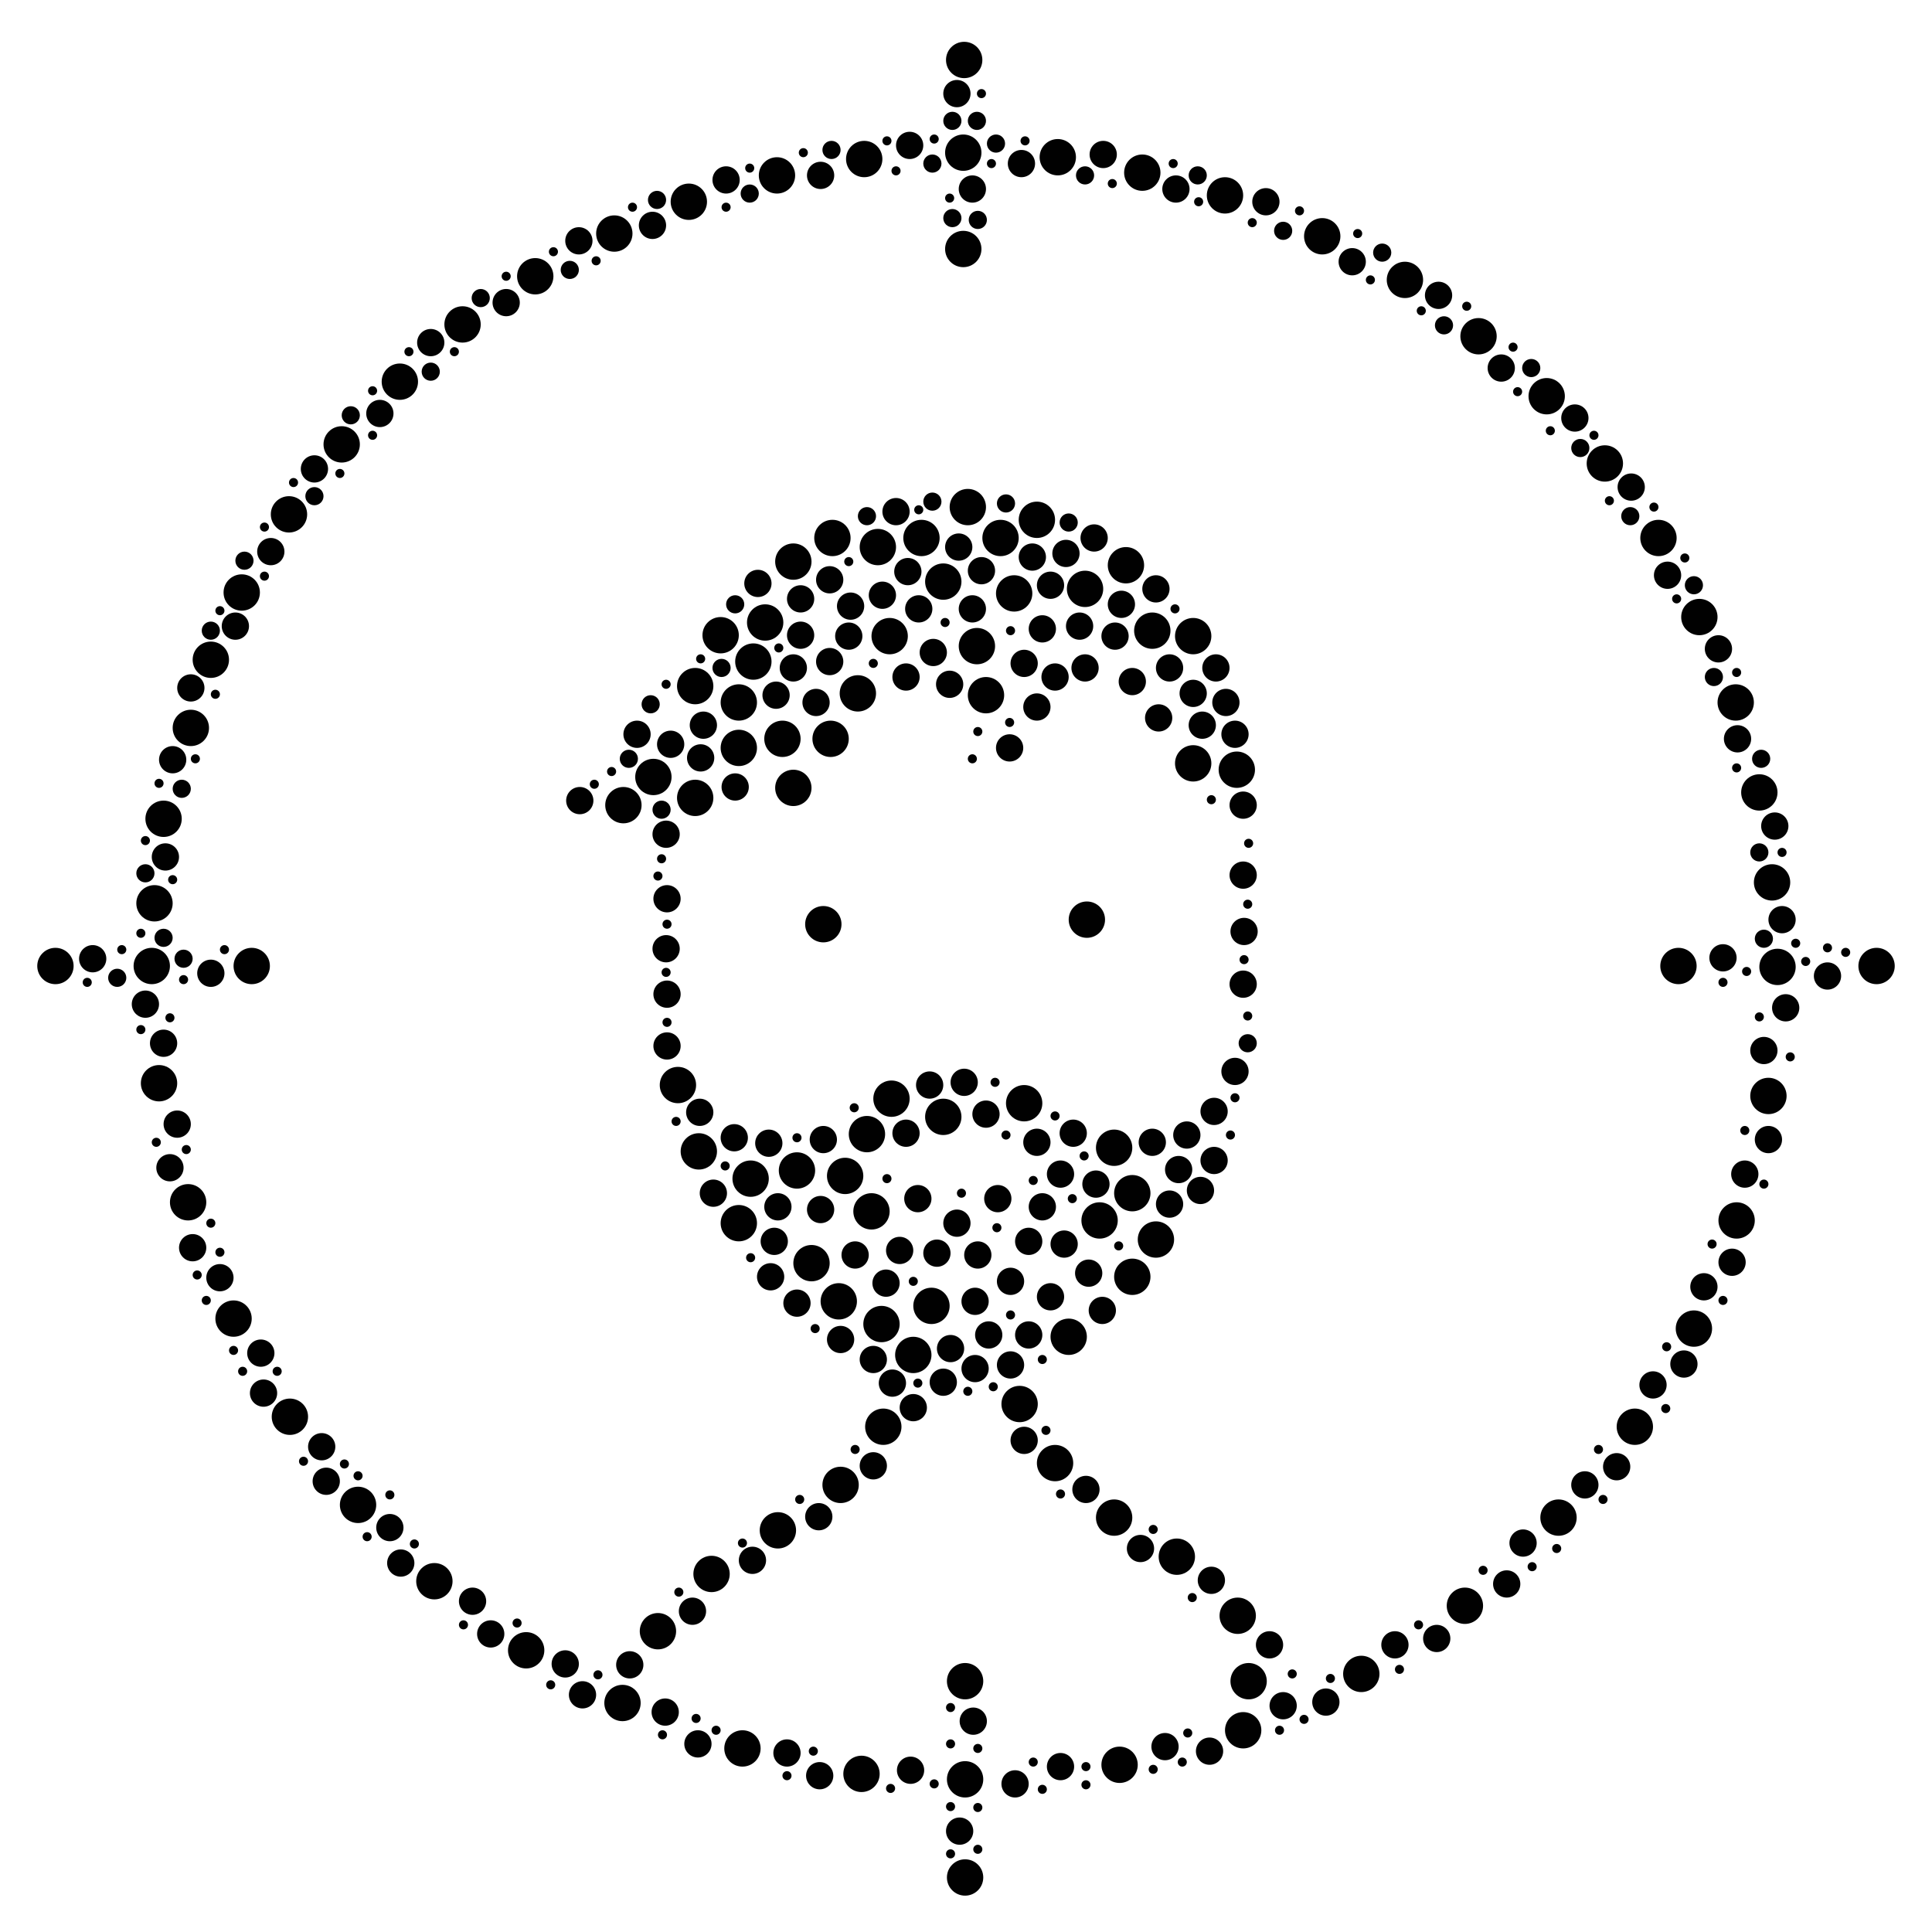 <?xml version="1.0" encoding="utf-8"?>
<!-- Generator: Adobe Illustrator 18.1.1, SVG Export Plug-In . SVG Version: 6.00 Build 0)  -->
<svg version="1.1" id="Layer_1" xmlns="http://www.w3.org/2000/svg" xmlns:xlink="http://www.w3.org/1999/xlink" x="0px" y="0px"
	 viewBox="0 0 212.6 212.6" enable-background="new 0 0 212.6 212.6" xml:space="preserve">
<g>
	<g>
		<circle fill="#010101" cx="131.2" cy="175.8" r="0.5"/>
		<circle fill="#010101" cx="116.7" cy="164.4" r="0.5"/>
		<circle fill="#010101" cx="115.1" cy="157.4" r="0.5"/>
		<circle fill="#010101" cx="135.4" cy="124.9" r="0.5"/>
		<circle fill="#010101" cx="126.9" cy="168.3" r="0.5"/>
		<circle fill="#010101" cx="109.3" cy="152.6" r="0.5"/>
		<circle fill="#010101" cx="171.3" cy="170.4" r="0.5"/>
		<circle fill="#010101" cx="175.9" cy="159.5" r="0.5"/>
		<circle fill="#010101" cx="176.4" cy="165" r="0.5"/>
		<circle fill="#010101" cx="137.8" cy="24.5" r="0.5"/>
		<circle fill="#010101" cx="196.1" cy="93.8" r="0.5"/>
		<circle fill="#010101" cx="197.6" cy="103.8" r="0.5"/>
		<circle fill="#010101" cx="137.4" cy="92.8" r="0.5"/>
		<circle fill="#010101" cx="135.9" cy="120.8" r="0.5"/>
		<circle fill="#010101" cx="191.1" cy="84.5" r="0.5"/>
		<circle fill="#010101" cx="198.7" cy="105.8" r="0.5"/>
		<circle fill="#010101" cx="203.1" cy="104.8" r="0.5"/>
		<circle fill="#010101" cx="201.1" cy="104.3" r="0.5"/>
		<circle fill="#010101" cx="189.6" cy="108.1" r="0.5"/>
		<circle fill="#010101" cx="192.2" cy="106.9" r="0.5"/>
		<circle fill="#010101" cx="113.7" cy="129.9" r="0.5"/>
		<circle fill="#010101" cx="137.3" cy="111.8" r="0.5"/>
		<circle fill="#010101" cx="193.6" cy="111.9" r="0.5"/>
		<circle fill="#010101" cx="197" cy="116.3" r="0.5"/>
		<circle fill="#010101" cx="192" cy="124.4" r="0.5"/>
		<circle fill="#010101" cx="194.1" cy="130.3" r="0.5"/>
		<circle fill="#010101" cx="188.4" cy="136.9" r="0.5"/>
		<circle fill="#010101" cx="189.6" cy="143.1" r="0.5"/>
		<circle fill="#010101" cx="183.4" cy="148.2" r="0.5"/>
		<circle fill="#010101" cx="183.3" cy="155" r="0.5"/>
		<circle fill="#010101" cx="143.5" cy="189.2" r="0.5"/>
		<circle fill="#010101" cx="146.4" cy="184.7" r="0.5"/>
		<circle fill="#010101" cx="154" cy="183.7" r="0.5"/>
		<circle fill="#010101" cx="156.1" cy="178.8" r="0.5"/>
		<circle fill="#010101" cx="163.2" cy="172.8" r="0.5"/>
		<circle fill="#010101" cx="168.6" cy="172.4" r="0.5"/>
		<circle fill="#010101" cx="142.2" cy="184.2" r="0.5"/>
		<circle fill="#010101" cx="114.7" cy="149.6" r="0.5"/>
		<circle fill="#010101" cx="118" cy="131.9" r="0.5"/>
		<circle fill="#010101" cx="97.6" cy="129.7" r="0.5"/>
	</g>
	<g>
		<circle fill="#010101" cx="65.4" cy="86.3" r="0.5"/>
		<circle fill="#010101" cx="96.1" cy="73" r="0.5"/>
		<circle fill="#010101" cx="107.6" cy="80.5" r="0.5"/>
		<circle fill="#010101" cx="77.1" cy="72.5" r="0.5"/>
		<circle fill="#010101" cx="104" cy="68.5" r="0.5"/>
		<circle fill="#010101" cx="111.1" cy="79.5" r="0.5"/>
		<circle fill="#010101" cx="100.5" cy="141" r="0.5"/>
		<circle fill="#010101" cx="111.2" cy="144.7" r="0.5"/>
		<circle fill="#010101" cx="107" cy="83.5" r="0.5"/>
		<circle fill="#010101" cx="137.3" cy="99.5" r="0.5"/>
		<circle fill="#010101" cx="129.3" cy="67" r="0.5"/>
		<circle fill="#010101" cx="111.2" cy="69.4" r="0.5"/>
		<circle fill="#010101" cx="67.3" cy="84.9" r="0.5"/>
		<circle fill="#010101" cx="101.1" cy="56.1" r="0.5"/>
		<circle fill="#010101" cx="105.8" cy="131.3" r="0.5"/>
		<circle fill="#010101" cx="109.7" cy="135.1" r="0.5"/>
		<circle fill="#010101" cx="133.3" cy="88" r="0.5"/>
		<circle fill="#010101" cx="116.1" cy="122.8" r="0.5"/>
		<circle fill="#010101" cx="109.5" cy="119.1" r="0.5"/>
		<circle fill="#010101" cx="89.7" cy="146.2" r="0.5"/>
		<circle fill="#010101" cx="140.8" cy="190.4" r="0.5"/>
		<circle fill="#010101" cx="130.1" cy="193.9" r="0.5"/>
		<circle fill="#010101" cx="130.7" cy="190.7" r="0.5"/>
		<circle fill="#010101" cx="126.9" cy="194.7" r="0.5"/>
		<circle fill="#010101" cx="74.4" cy="123.4" r="0.5"/>
		<circle fill="#010101" cx="73.4" cy="112.5" r="0.5"/>
		<circle fill="#010101" cx="73.4" cy="101.7" r="0.5"/>
		<circle fill="#010101" cx="94" cy="121.9" r="0.5"/>
		<circle fill="#010101" cx="110.7" cy="124.9" r="0.5"/>
		<circle fill="#010101" cx="87.7" cy="125.2" r="0.5"/>
		<circle fill="#010101" cx="106.5" cy="153.1" r="0.5"/>
		<circle fill="#010101" cx="73.3" cy="107" r="0.5"/>
		<circle fill="#010101" cx="123.1" cy="137.1" r="0.5"/>
		<circle fill="#010101" cx="119.3" cy="127.2" r="0.5"/>
		<circle fill="#010101" cx="136.9" cy="105.6" r="0.5"/>
		<circle fill="#010101" cx="72.4" cy="96.4" r="0.5"/>
		<circle fill="#010101" cx="72.8" cy="94.5" r="0.5"/>
		<circle fill="#010101" cx="93.4" cy="61.8" r="0.5"/>
		<circle fill="#010101" cx="85.7" cy="71.3" r="0.5"/>
		<circle fill="#010101" cx="73.3" cy="75.3" r="0.5"/>
	</g>
	<g>
		<circle fill="#010101" cx="26.7" cy="150.9" r="0.5"/>
		<circle fill="#010101" cx="23.2" cy="134.6" r="0.5"/>
		<circle fill="#010101" cx="30.5" cy="150.9" r="0.5"/>
		<circle fill="#010101" cx="25.7" cy="148.6" r="0.5"/>
		<circle fill="#010101" cx="42.9" cy="164.5" r="0.5"/>
		<circle fill="#010101" cx="40.4" cy="169.1" r="0.5"/>
		<circle fill="#010101" cx="45.6" cy="169.9" r="0.5"/>
		<circle fill="#010101" cx="81.7" cy="169.8" r="0.5"/>
		<circle fill="#010101" cx="88" cy="165" r="0.5"/>
		<circle fill="#010101" cx="94.1" cy="159.5" r="0.5"/>
		<circle fill="#010101" cx="101" cy="152.2" r="0.5"/>
		<circle fill="#010101" cx="79.8" cy="128.3" r="0.5"/>
		<circle fill="#010101" cx="82.6" cy="138.4" r="0.5"/>
		<circle fill="#010101" cx="119.5" cy="196.4" r="0.5"/>
		<circle fill="#010101" cx="114.7" cy="196.9" r="0.5"/>
		<circle fill="#010101" cx="119.5" cy="194.4" r="0.5"/>
		<circle fill="#010101" cx="113.7" cy="193.9" r="0.5"/>
		<circle fill="#010101" cx="102.8" cy="196.3" r="0.5"/>
		<circle fill="#010101" cx="98" cy="196.8" r="0.5"/>
		<circle fill="#010101" cx="78.8" cy="190.4" r="0.5"/>
		<circle fill="#010101" cx="104.6" cy="191.9" r="0.5"/>
		<circle fill="#010101" cx="107.6" cy="198.9" r="0.5"/>
		<circle fill="#010101" cx="107.6" cy="203.5" r="0.5"/>
		<circle fill="#010101" cx="104.6" cy="187.9" r="0.5"/>
		<circle fill="#010101" cx="107.6" cy="192.4" r="0.5"/>
		<circle fill="#010101" cx="104.6" cy="198.8" r="0.5"/>
		<circle fill="#010101" cx="104.6" cy="204" r="0.5"/>
		<circle fill="#010101" cx="86.6" cy="195.4" r="0.5"/>
		<circle fill="#010101" cx="89.5" cy="192.7" r="0.5"/>
		<circle fill="#010101" cx="76.6" cy="189.1" r="0.5"/>
		<circle fill="#010101" cx="72.9" cy="190.9" r="0.5"/>
		<circle fill="#010101" cx="65.8" cy="184.3" r="0.5"/>
		<circle fill="#010101" cx="60.6" cy="185.4" r="0.5"/>
		<circle fill="#010101" cx="56.9" cy="178.6" r="0.5"/>
		<circle fill="#010101" cx="51" cy="178.8" r="0.5"/>
		<circle fill="#010101" cx="39.4" cy="162.4" r="0.5"/>
		<circle fill="#010101" cx="74.7" cy="175.2" r="0.5"/>
		<circle fill="#010101" cx="37.9" cy="161.1" r="0.5"/>
		<circle fill="#010101" cx="33.4" cy="160.8" r="0.5"/>
		<circle fill="#010101" cx="22.7" cy="143.1" r="0.5"/>
	</g>
	<g>
		<circle fill="#010101" cx="41" cy="47.9" r="0.5"/>
		<circle fill="#010101" cx="41" cy="43" r="0.5"/>
		<circle fill="#010101" cx="129.1" cy="18" r="0.5"/>
		<circle fill="#010101" cx="131.9" cy="22.2" r="0.5"/>
		<circle fill="#010101" cx="122.4" cy="20.2" r="0.5"/>
		<circle fill="#010101" cx="112.8" cy="15.5" r="0.5"/>
		<circle fill="#010101" cx="109.1" cy="18" r="0.5"/>
		<circle fill="#010101" cx="104.5" cy="21.8" r="0.5"/>
		<circle fill="#010101" cx="82.5" cy="18.5" r="0.5"/>
		<circle fill="#010101" cx="79.9" cy="22.8" r="0.5"/>
		<circle fill="#010101" cx="69.6" cy="22.8" r="0.5"/>
		<circle fill="#010101" cx="97.6" cy="15.5" r="0.5"/>
		<circle fill="#010101" cx="88.4" cy="16.8" r="0.5"/>
		<circle fill="#010101" cx="98.6" cy="18.8" r="0.5"/>
		<circle fill="#010101" cx="108" cy="10.3" r="0.5"/>
		<circle fill="#010101" cx="102.8" cy="15.3" r="0.5"/>
		<circle fill="#010101" cx="37.4" cy="52.1" r="0.5"/>
		<circle fill="#010101" cx="32.3" cy="53.1" r="0.5"/>
		<circle fill="#010101" cx="29.1" cy="58" r="0.5"/>
		<circle fill="#010101" cx="29.1" cy="63.4" r="0.5"/>
		<circle fill="#010101" cx="24.2" cy="67.2" r="0.5"/>
		<circle fill="#010101" cx="23.7" cy="76.4" r="0.5"/>
		<circle fill="#010101" cx="21.5" cy="83.5" r="0.5"/>
		<circle fill="#010101" cx="17.5" cy="86.2" r="0.5"/>
		<circle fill="#010101" cx="16" cy="92.5" r="0.5"/>
		<circle fill="#010101" cx="19" cy="96.8" r="0.5"/>
		<circle fill="#010101" cx="15.5" cy="102.7" r="0.5"/>
		<circle fill="#010101" cx="143" cy="23.2" r="0.5"/>
		<circle fill="#010101" cx="149.4" cy="25.7" r="0.5"/>
		<circle fill="#010101" cx="150.8" cy="30.8" r="0.5"/>
		<circle fill="#010101" cx="156.4" cy="34.2" r="0.5"/>
		<circle fill="#010101" cx="161.4" cy="33.7" r="0.5"/>
		<circle fill="#010101" cx="166.5" cy="38.2" r="0.5"/>
		<circle fill="#010101" cx="167" cy="43.1" r="0.5"/>
		<circle fill="#010101" cx="170.6" cy="47.4" r="0.5"/>
		<circle fill="#010101" cx="175.4" cy="47.9" r="0.5"/>
		<circle fill="#010101" cx="177.1" cy="55.1" r="0.5"/>
		<circle fill="#010101" cx="182" cy="55.8" r="0.5"/>
		<circle fill="#010101" cx="185.4" cy="61.4" r="0.5"/>
		<circle fill="#010101" cx="184.5" cy="65.9" r="0.5"/>
		<circle fill="#010101" cx="191.1" cy="74" r="0.5"/>
		<circle fill="#010101" cx="21.7" cy="140.3" r="0.5"/>
		<circle fill="#010101" cx="24.2" cy="137.8" r="0.5"/>
		<circle fill="#010101" cx="20.5" cy="126.5" r="0.5"/>
		<circle fill="#010101" cx="15.5" cy="113.3" r="0.5"/>
		<circle fill="#010101" cx="18.7" cy="112" r="0.5"/>
		<circle fill="#010101" cx="17.2" cy="125.7" r="0.5"/>
		<circle fill="#010101" cx="20.2" cy="107.8" r="0.5"/>
		<circle fill="#010101" cx="24.7" cy="104.5" r="0.5"/>
		<circle fill="#010101" cx="13.4" cy="104.5" r="0.5"/>
		<circle fill="#010101" cx="9.6" cy="108.1" r="0.5"/>
		<circle fill="#010101" cx="45" cy="38.7" r="0.5"/>
		<circle fill="#010101" cx="50" cy="38.7" r="0.5"/>
		<circle fill="#010101" cx="55.7" cy="30.4" r="0.5"/>
		<circle fill="#010101" cx="60.9" cy="27.7" r="0.5"/>
		<circle fill="#010101" cx="65.6" cy="28.7" r="0.5"/>
	</g>
	<g>
		<circle fill="#010101" cx="102.6" cy="18" r="1"/>
		<circle fill="#010101" cx="104.8" cy="13.3" r="1"/>
		<circle fill="#010101" cx="107.5" cy="13.3" r="1"/>
		<circle fill="#010101" cx="107.6" cy="24.2" r="1"/>
		<circle fill="#010101" cx="109.6" cy="15.8" r="1"/>
		<circle fill="#010101" cx="119.4" cy="19.3" r="1"/>
		<circle fill="#010101" cx="131.8" cy="19.3" r="1"/>
		<circle fill="#010101" cx="141.2" cy="25.4" r="1"/>
		<circle fill="#010101" cx="152.1" cy="27.8" r="1"/>
		<circle fill="#010101" cx="158.9" cy="35.8" r="1"/>
		<circle fill="#010101" cx="168.5" cy="40.5" r="1"/>
		<circle fill="#010101" cx="173.9" cy="49.3" r="1"/>
		<circle fill="#010101" cx="179.4" cy="56.8" r="1"/>
		<circle fill="#010101" cx="186.4" cy="64.4" r="1"/>
		<circle fill="#010101" cx="188.6" cy="74.5" r="1"/>
		<circle fill="#010101" cx="193.8" cy="83.5" r="1"/>
		<circle fill="#010101" cx="193.6" cy="93.8" r="1"/>
		<circle fill="#010101" cx="194.1" cy="103.3" r="1"/>
		<circle fill="#010101" cx="137.3" cy="114.8" r="1"/>
		<circle fill="#010101" cx="12.9" cy="107.6" r="1"/>
		<circle fill="#010101" cx="20.2" cy="105.5" r="1"/>
		<circle fill="#010101" cx="18" cy="103.2" r="1"/>
		<circle fill="#010101" cx="16" cy="96.1" r="1"/>
		<circle fill="#010101" cx="20" cy="86.8" r="1"/>
		<circle fill="#010101" cx="23.2" cy="69.4" r="1"/>
		<circle fill="#010101" cx="26.9" cy="61.7" r="1"/>
		<circle fill="#010101" cx="34.6" cy="54.6" r="1"/>
		<circle fill="#010101" cx="38.6" cy="45.7" r="1"/>
		<circle fill="#010101" cx="47.4" cy="40.9" r="1"/>
		<circle fill="#010101" cx="52.9" cy="32.8" r="1"/>
		<circle fill="#010101" cx="72.8" cy="89.1" r="1"/>
		<circle fill="#010101" cx="79.4" cy="73.5" r="1"/>
		<circle fill="#010101" cx="69.2" cy="83.5" r="1"/>
		<circle fill="#010101" cx="71.6" cy="77.5" r="1"/>
		<circle fill="#010101" cx="80.9" cy="66.5" r="1"/>
		<circle fill="#010101" cx="95.4" cy="56.8" r="1"/>
		<circle fill="#010101" cx="102.6" cy="55.2" r="1"/>
		<circle fill="#010101" cx="110.7" cy="55.4" r="1"/>
		<circle fill="#010101" cx="117.6" cy="57.5" r="1"/>
		<circle fill="#010101" cx="104.8" cy="24" r="1"/>
		<circle fill="#010101" cx="82.5" cy="21.3" r="1"/>
		<circle fill="#010101" cx="72.3" cy="22" r="1"/>
		<circle fill="#010101" cx="62.7" cy="29.7" r="1"/>
		<circle fill="#010101" cx="91.5" cy="16.5" r="1"/>
	</g>
	<g>
		<circle fill="#010101" cx="64.1" cy="186.5" r="1.5"/>
		<circle fill="#010101" cx="77.1" cy="83.4" r="1.5"/>
		<circle fill="#010101" cx="73.3" cy="104.4" r="1.5"/>
		<circle fill="#010101" cx="77.4" cy="79.8" r="1.5"/>
		<circle fill="#010101" cx="80.8" cy="125.2" r="1.5"/>
		<circle fill="#010101" cx="78.5" cy="131.3" r="1.5"/>
		<circle fill="#010101" cx="84.6" cy="125.8" r="1.5"/>
		<circle fill="#010101" cx="98.2" cy="152.2" r="1.5"/>
		<circle fill="#010101" cx="87.7" cy="143.4" r="1.5"/>
		<circle fill="#010101" cx="85.2" cy="136.6" r="1.5"/>
		<circle fill="#010101" cx="100.5" cy="154.9" r="1.5"/>
		<circle fill="#010101" cx="96.1" cy="161.3" r="1.5"/>
		<circle fill="#010101" cx="54" cy="179.8" r="1.5"/>
		<circle fill="#010101" cx="52" cy="176.2" r="1.5"/>
		<circle fill="#010101" cx="90.1" cy="166.9" r="1.5"/>
		<circle fill="#010101" cx="62.2" cy="183.1" r="1.5"/>
	</g>
	<g>
		<circle fill="#010101" cx="63.7" cy="26.5" r="1.5"/>
		<circle fill="#010101" cx="129.4" cy="20.8" r="1.5"/>
		<circle fill="#010101" cx="139.3" cy="22.2" r="1.5"/>
		<circle fill="#010101" cx="148.8" cy="28.8" r="1.5"/>
		<circle fill="#010101" cx="115.6" cy="64.4" r="1.5"/>
		<circle fill="#010101" cx="122.7" cy="70" r="1.5"/>
		<circle fill="#010101" cx="118.8" cy="68.9" r="1.5"/>
		<circle fill="#010101" cx="102.7" cy="71.8" r="1.5"/>
		<circle fill="#010101" cx="119.4" cy="73.5" r="1.5"/>
		<circle fill="#010101" cx="135.9" cy="80.8" r="1.5"/>
		<circle fill="#010101" cx="158.3" cy="32.5" r="1.5"/>
		<circle fill="#010101" cx="173.3" cy="46" r="1.5"/>
		<circle fill="#010101" cx="87.3" cy="73.5" r="1.5"/>
		<circle fill="#010101" cx="88.1" cy="65.9" r="1.5"/>
		<circle fill="#010101" cx="98.6" cy="56.3" r="1.5"/>
		<circle fill="#010101" cx="88.1" cy="69.9" r="1.5"/>
		<circle fill="#010101" cx="70.1" cy="80.8" r="1.5"/>
		<circle fill="#010101" cx="73.8" cy="81.9" r="1.5"/>
		<circle fill="#010101" cx="114.7" cy="69.2" r="1.5"/>
		<circle fill="#010101" cx="55.7" cy="33.3" r="1.5"/>
	</g>
	<g>
		<circle fill="#010101" cx="35.4" cy="159.2" r="1.5"/>
		<circle fill="#010101" cx="73.3" cy="91.8" r="1.5"/>
		<circle fill="#010101" cx="112.7" cy="73" r="1.5"/>
		<circle fill="#010101" cx="73.4" cy="109.4" r="1.5"/>
		<circle fill="#010101" cx="73.4" cy="115.1" r="1.5"/>
		<circle fill="#010101" cx="77" cy="122.4" r="1.5"/>
		<circle fill="#010101" cx="83.4" cy="64.2" r="1.5"/>
		<circle fill="#010101" cx="73.4" cy="98.9" r="1.5"/>
		<circle fill="#010101" cx="136.9" cy="102.5" r="1.5"/>
		<circle fill="#010101" cx="85.6" cy="132.8" r="1.5"/>
		<circle fill="#010101" cx="92.5" cy="147.4" r="1.5"/>
		<circle fill="#010101" cx="84.8" cy="140.5" r="1.5"/>
		<circle fill="#010101" cx="82.8" cy="171.7" r="1.5"/>
		<circle fill="#010101" cx="76.2" cy="177.3" r="1.5"/>
		<circle fill="#010101" cx="44.1" cy="172" r="1.5"/>
		<circle fill="#010101" cx="42.9" cy="168.1" r="1.5"/>
		<circle fill="#010101" cx="69.3" cy="183.2" r="1.5"/>
		<circle fill="#010101" cx="35.9" cy="163" r="1.5"/>
		<circle fill="#010101" cx="29" cy="153.3" r="1.5"/>
		<circle fill="#010101" cx="28.7" cy="148.9" r="1.5"/>
	</g>
	<g>
		<circle fill="#010101" cx="107.3" cy="150.6" r="1.5"/>
		<circle fill="#010101" cx="96.1" cy="149.6" r="1.5"/>
		<circle fill="#010101" cx="120.6" cy="130.3" r="1.5"/>
		<circle fill="#010101" cx="128.7" cy="132.5" r="1.5"/>
		<circle fill="#010101" cx="136.8" cy="96.3" r="1.5"/>
		<circle fill="#010101" cx="99.7" cy="124.7" r="1.5"/>
		<circle fill="#010101" cx="114.7" cy="132.8" r="1.5"/>
		<circle fill="#010101" cx="111.2" cy="150.2" r="1.5"/>
		<circle fill="#010101" cx="133.6" cy="122.3" r="1.5"/>
		<circle fill="#010101" cx="99" cy="137.6" r="1.5"/>
		<circle fill="#010101" cx="174.4" cy="163.4" r="1.5"/>
		<circle fill="#010101" cx="177.9" cy="161.4" r="1.5"/>
		<circle fill="#010101" cx="139.7" cy="181" r="1.5"/>
		<circle fill="#010101" cx="133.3" cy="173.9" r="1.5"/>
		<circle fill="#010101" cx="113.2" cy="146.9" r="1.5"/>
		<circle fill="#010101" cx="108.8" cy="146.9" r="1.5"/>
		<circle fill="#010101" cx="125.5" cy="170.4" r="1.5"/>
		<circle fill="#010101" cx="119.5" cy="163.9" r="1.5"/>
		<circle fill="#010101" cx="112.7" cy="158.5" r="1.5"/>
		<circle fill="#010101" cx="103.8" cy="152.1" r="1.5"/>
	</g>
	<g>
		<circle fill="#010101" cx="105.3" cy="10.3" r="1.5"/>
		<circle fill="#010101" cx="112.4" cy="18" r="1.5"/>
		<circle fill="#010101" cx="121.4" cy="17" r="1.5"/>
		<circle fill="#010101" cx="93.6" cy="66.7" r="1.5"/>
		<circle fill="#010101" cx="91.3" cy="72.8" r="1.5"/>
		<circle fill="#010101" cx="85.4" cy="76.5" r="1.5"/>
		<circle fill="#010101" cx="93.4" cy="70" r="1.5"/>
		<circle fill="#010101" cx="97.1" cy="65.5" r="1.5"/>
		<circle fill="#010101" cx="99.9" cy="62.9" r="1.5"/>
		<circle fill="#010101" cx="101.1" cy="67" r="1.5"/>
		<circle fill="#010101" cx="108" cy="62.8" r="1.5"/>
		<circle fill="#010101" cx="120.4" cy="59.2" r="1.5"/>
		<circle fill="#010101" cx="165.2" cy="40.5" r="1.5"/>
		<circle fill="#010101" cx="107" cy="67" r="1.5"/>
		<circle fill="#010101" cx="189.1" cy="71.4" r="1.5"/>
		<circle fill="#010101" cx="105.5" cy="60.2" r="1.5"/>
		<circle fill="#010101" cx="91.3" cy="63.8" r="1.5"/>
		<circle fill="#010101" cx="113.6" cy="61.3" r="1.5"/>
		<circle fill="#010101" cx="117.3" cy="60.9" r="1.5"/>
		<circle fill="#010101" cx="71.8" cy="24.8" r="1.5"/>
		<circle fill="#010101" cx="79.9" cy="19.8" r="1.5"/>
		<circle fill="#010101" cx="90.3" cy="19.3" r="1.5"/>
		<circle fill="#010101" cx="100.1" cy="16" r="1.5"/>
		<circle fill="#010101" cx="107" cy="20.8" r="1.5"/>
	</g>
	<g>
		<circle fill="#010101" cx="135.9" cy="117.9" r="1.5"/>
		<circle fill="#010101" cx="126.8" cy="125.7" r="1.5"/>
		<circle fill="#010101" cx="116.7" cy="129.2" r="1.5"/>
		<circle fill="#010101" cx="104.6" cy="148.4" r="1.5"/>
		<circle fill="#010101" cx="90.6" cy="125.4" r="1.5"/>
		<circle fill="#010101" cx="90.3" cy="133.1" r="1.5"/>
		<circle fill="#010101" cx="106.1" cy="119.1" r="1.5"/>
		<circle fill="#010101" cx="108.5" cy="122.6" r="1.5"/>
		<circle fill="#010101" cx="118.1" cy="124.7" r="1.5"/>
		<circle fill="#010101" cx="102.3" cy="119.4" r="1.5"/>
		<circle fill="#010101" cx="129.7" cy="128.7" r="1.5"/>
		<circle fill="#010101" cx="132.1" cy="131" r="1.5"/>
		<circle fill="#010101" cx="185.3" cy="150.1" r="1.5"/>
		<circle fill="#010101" cx="181.9" cy="152.4" r="1.5"/>
		<circle fill="#010101" cx="114.1" cy="125.7" r="1.5"/>
		<circle fill="#010101" cx="133.6" cy="127.7" r="1.5"/>
		<circle fill="#010101" cx="121.3" cy="144.2" r="1.5"/>
		<circle fill="#010101" cx="97.5" cy="141.2" r="1.5"/>
		<circle fill="#010101" cx="113.2" cy="136.6" r="1.5"/>
		<circle fill="#010101" cx="167.6" cy="169.8" r="1.5"/>
		<circle fill="#010101" cx="165.8" cy="174.3" r="1.5"/>
		<circle fill="#010101" cx="158.1" cy="180.3" r="1.5"/>
		<circle fill="#010101" cx="153.5" cy="181" r="1.5"/>
		<circle fill="#010101" cx="145.9" cy="187.3" r="1.5"/>
		<circle fill="#010101" cx="141.2" cy="187.7" r="1.5"/>
		<circle fill="#010101" cx="133.1" cy="192.7" r="1.5"/>
		<circle fill="#010101" cx="128.2" cy="192.2" r="1.5"/>
		<circle fill="#010101" cx="116.7" cy="194.4" r="1.5"/>
		<circle fill="#010101" cx="111.7" cy="196.3" r="1.5"/>
		<circle fill="#010101" cx="100.2" cy="194.8" r="1.5"/>
		<circle fill="#010101" cx="105.6" cy="201.5" r="1.5"/>
		<circle fill="#010101" cx="107.1" cy="189.4" r="1.5"/>
		<circle fill="#010101" cx="73.2" cy="188.4" r="1.5"/>
		<circle fill="#010101" cx="76.8" cy="191.9" r="1.5"/>
		<circle fill="#010101" cx="86.6" cy="192.9" r="1.5"/>
		<circle fill="#010101" cx="90.2" cy="195.4" r="1.5"/>
	</g>
	<g>
		<circle fill="#010101" cx="127.2" cy="64.8" r="1.5"/>
		<circle fill="#010101" cx="132.3" cy="79.8" r="1.5"/>
		<circle fill="#010101" cx="131.3" cy="76.3" r="1.5"/>
		<circle fill="#010101" cx="133.8" cy="73.5" r="1.5"/>
		<circle fill="#010101" cx="196.1" cy="101.2" r="1.5"/>
		<circle fill="#010101" cx="195.3" cy="90.9" r="1.5"/>
		<circle fill="#010101" cx="191.2" cy="81.3" r="1.5"/>
		<circle fill="#010101" cx="183.5" cy="63.3" r="1.5"/>
		<circle fill="#010101" cx="179.5" cy="53.6" r="1.5"/>
		<circle fill="#010101" cx="80.9" cy="86.6" r="1.5"/>
		<circle fill="#010101" cx="63.8" cy="88.1" r="1.5"/>
		<circle fill="#010101" cx="136.8" cy="108.3" r="1.5"/>
		<circle fill="#010101" cx="130.6" cy="124.9" r="1.5"/>
		<circle fill="#010101" cx="94.1" cy="138.1" r="1.5"/>
		<circle fill="#010101" cx="101" cy="131.9" r="1.5"/>
		<circle fill="#010101" cx="119.8" cy="140.1" r="1.5"/>
		<circle fill="#010101" cx="115.6" cy="142.7" r="1.5"/>
		<circle fill="#010101" cx="89.8" cy="77.3" r="1.5"/>
		<circle fill="#010101" cx="114.1" cy="77.8" r="1.5"/>
		<circle fill="#010101" cx="116.1" cy="74.5" r="1.5"/>
		<circle fill="#010101" cx="99.7" cy="74.5" r="1.5"/>
		<circle fill="#010101" cx="111.1" cy="82.3" r="1.5"/>
		<circle fill="#010101" cx="124.6" cy="75" r="1.5"/>
		<circle fill="#010101" cx="127.5" cy="79" r="1.5"/>
		<circle fill="#010101" cx="105.3" cy="134.6" r="1.5"/>
		<circle fill="#010101" cx="109.8" cy="131.9" r="1.5"/>
		<circle fill="#010101" cx="111.2" cy="141" r="1.5"/>
		<circle fill="#010101" cx="117.1" cy="136.9" r="1.5"/>
		<circle fill="#010101" cx="104.5" cy="75.3" r="1.5"/>
		<circle fill="#010101" cx="196.5" cy="110.9" r="1.5"/>
		<circle fill="#010101" cx="194.1" cy="115.6" r="1.5"/>
		<circle fill="#010101" cx="194.6" cy="125.4" r="1.5"/>
		<circle fill="#010101" cx="192" cy="129.2" r="1.5"/>
		<circle fill="#010101" cx="190.6" cy="138.9" r="1.5"/>
		<circle fill="#010101" cx="187.5" cy="141.6" r="1.5"/>
		<circle fill="#010101" cx="189.6" cy="105.4" r="1.5"/>
		<circle fill="#010101" cx="201.1" cy="107.4" r="1.5"/>
		<circle fill="#010101" cx="107.3" cy="143.2" r="1.5"/>
		<circle fill="#010101" cx="103.1" cy="137.9" r="1.5"/>
		<circle fill="#010101" cx="107.6" cy="138.1" r="1.5"/>
		<circle fill="#010101" cx="123.4" cy="66.5" r="1.5"/>
		<circle fill="#010101" cx="134.9" cy="77.3" r="1.5"/>
		<circle fill="#010101" cx="136.8" cy="88.6" r="1.5"/>
		<circle fill="#010101" cx="128.7" cy="73.5" r="1.5"/>
	</g>
	<g>
		<circle fill="#010101" cx="26.6" cy="65.2" r="2"/>
		<circle fill="#010101" cx="21" cy="80.1" r="2"/>
		<circle fill="#010101" cx="23.2" cy="72.6" r="2"/>
		<circle fill="#010101" cx="18" cy="90.1" r="2"/>
		<circle fill="#010101" cx="17" cy="99.4" r="2"/>
		<circle fill="#010101" cx="6.1" cy="106.3" r="2"/>
		<circle fill="#010101" cx="27.7" cy="106.3" r="2"/>
		<circle fill="#010101" cx="16.7" cy="106.3" r="2"/>
		<circle fill="#010101" cx="17.5" cy="119.2" r="2"/>
		<circle fill="#010101" cx="25.7" cy="145.1" r="2"/>
		<circle fill="#010101" cx="31.9" cy="155.9" r="2"/>
		<circle fill="#010101" cx="72.4" cy="179.5" r="2"/>
		<circle fill="#010101" cx="39.4" cy="165.6" r="2"/>
		<circle fill="#010101" cx="20.7" cy="132.3" r="2"/>
		<circle fill="#010101" cx="47.8" cy="174" r="2"/>
		<circle fill="#010101" cx="78.3" cy="173.2" r="2"/>
		<circle fill="#010101" cx="85.6" cy="168.4" r="2"/>
		<circle fill="#010101" cx="57.9" cy="181.6" r="2"/>
		<circle fill="#010101" cx="92.5" cy="163.4" r="2"/>
		<circle fill="#010101" cx="97.2" cy="157" r="2"/>
		<circle fill="#010101" cx="68.5" cy="187.4" r="2"/>
		<circle fill="#010101" cx="81.7" cy="192.4" r="2"/>
		<circle fill="#010101" cx="94.8" cy="195.2" r="2"/>
		<circle fill="#010101" cx="74.6" cy="119.4" r="2"/>
		<circle fill="#010101" cx="97" cy="145.7" r="2"/>
		<circle fill="#010101" cx="92.3" cy="143.2" r="2"/>
		<circle fill="#010101" cx="87.3" cy="61.8" r="2"/>
		<circle fill="#010101" cx="79.3" cy="69.9" r="2"/>
		<circle fill="#010101" cx="71.9" cy="85.5" r="2"/>
		<circle fill="#010101" cx="44" cy="42" r="2"/>
		<circle fill="#010101" cx="37.6" cy="48.9" r="2"/>
		<circle fill="#010101" cx="31.8" cy="56.6" r="2"/>
	</g>
	<g>
		<circle fill="#010101" cx="145.5" cy="26" r="2"/>
		<circle fill="#010101" cx="154.6" cy="30.8" r="2"/>
		<circle fill="#010101" cx="162.7" cy="37" r="2"/>
		<circle fill="#010101" cx="101.4" cy="59.2" r="2"/>
		<circle fill="#010101" cx="110.1" cy="59.2" r="2"/>
		<circle fill="#010101" cx="119.4" cy="64.8" r="2"/>
		<circle fill="#010101" cx="131.3" cy="70" r="2"/>
		<circle fill="#010101" cx="195.6" cy="106.4" r="2"/>
		<circle fill="#010101" cx="206.5" cy="106.3" r="2"/>
		<circle fill="#010101" cx="184.7" cy="106.3" r="2"/>
		<circle fill="#010101" cx="82.9" cy="72.8" r="2"/>
		<circle fill="#010101" cx="191" cy="77.3" r="2"/>
	</g>
	<g>
		<circle fill="#010101" cx="117.6" cy="147.1" r="2"/>
		<circle fill="#010101" cx="119.6" cy="101.2" r="2"/>
		<circle fill="#010101" cx="108.5" cy="76.5" r="2"/>
		<circle fill="#010101" cx="129.5" cy="171.3" r="2"/>
		<circle fill="#010101" cx="95.9" cy="133.3" r="2"/>
		<circle fill="#010101" cx="111.6" cy="65.3" r="2"/>
		<circle fill="#010101" cx="122.6" cy="126.3" r="2"/>
		<circle fill="#010101" cx="103.8" cy="122.9" r="2"/>
		<circle fill="#010101" cx="94.4" cy="76.3" r="2"/>
		<circle fill="#010101" cx="102.5" cy="143.7" r="2"/>
		<circle fill="#010101" cx="137.4" cy="185" r="2"/>
		<circle fill="#010101" cx="136.2" cy="177.8" r="2"/>
	</g>
	<g>
		<circle fill="#010101" cx="58.9" cy="30.4" r="2"/>
		<circle fill="#010101" cx="134.8" cy="21.5" r="2"/>
		<circle fill="#010101" cx="106" cy="27.4" r="2"/>
		<circle fill="#010101" cx="106.1" cy="6.6" r="2"/>
		<circle fill="#010101" cx="106" cy="16.8" r="2"/>
		<circle fill="#010101" cx="116.4" cy="17.3" r="2"/>
		<circle fill="#010101" cx="95.1" cy="17.5" r="2"/>
		<circle fill="#010101" cx="125.7" cy="19" r="2"/>
		<circle fill="#010101" cx="85.5" cy="19.3" r="2"/>
		<circle fill="#010101" cx="67.6" cy="25.7" r="2"/>
		<circle fill="#010101" cx="75.8" cy="22.2" r="2"/>
		<circle fill="#010101" cx="50.9" cy="35.7" r="2"/>
	</g>
	<g>
		<circle fill="#010101" cx="116.1" cy="161" r="2"/>
		<circle fill="#010101" cx="112.2" cy="154.5" r="2"/>
		<circle fill="#010101" cx="191.1" cy="134.3" r="2"/>
		<circle fill="#010101" cx="186.4" cy="146.2" r="2"/>
		<circle fill="#010101" cx="194.6" cy="120.6" r="2"/>
		<circle fill="#010101" cx="97.9" cy="70" r="2"/>
		<circle fill="#010101" cx="103.8" cy="64" r="2"/>
		<circle fill="#010101" cx="126.8" cy="69.4" r="2"/>
		<circle fill="#010101" cx="123.9" cy="62.2" r="2"/>
		<circle fill="#010101" cx="179.9" cy="157" r="2"/>
		<circle fill="#010101" cx="171.5" cy="167" r="2"/>
		<circle fill="#010101" cx="122.6" cy="167" r="2"/>
	</g>
	<g>
		<circle fill="#010101" cx="76.5" cy="87.8" r="2"/>
		<circle fill="#010101" cx="76.5" cy="75.5" r="2"/>
		<circle fill="#010101" cx="68.6" cy="88.6" r="2"/>
		<circle fill="#010101" cx="107.5" cy="71.1" r="2"/>
		<circle fill="#010101" cx="86.1" cy="81.3" r="2"/>
		<circle fill="#010101" cx="124.6" cy="140.5" r="2"/>
		<circle fill="#010101" cx="90.6" cy="101.7" r="2"/>
		<circle fill="#010101" cx="121" cy="134.3" r="2"/>
		<circle fill="#010101" cx="87.3" cy="86.7" r="2"/>
		<circle fill="#010101" cx="127.2" cy="136.4" r="2"/>
		<circle fill="#010101" cx="91.4" cy="81.3" r="2"/>
		<circle fill="#010101" cx="81.3" cy="82.3" r="2"/>
	</g>
	<g>
		<circle fill="#010101" cx="106.2" cy="195.8" r="2"/>
		<circle fill="#010101" cx="106.2" cy="206.6" r="2"/>
		<circle fill="#010101" cx="106.2" cy="185" r="2"/>
		<circle fill="#010101" cx="76.9" cy="126.7" r="2"/>
		<circle fill="#010101" cx="81.3" cy="134.6" r="2"/>
		<circle fill="#010101" cx="136.1" cy="84.7" r="2"/>
		<circle fill="#010101" cx="124.6" cy="131.3" r="2"/>
		<circle fill="#010101" cx="95.4" cy="124.8" r="2"/>
		<circle fill="#010101" cx="112.7" cy="121.4" r="2"/>
		<circle fill="#010101" cx="100.5" cy="149.1" r="2"/>
		<circle fill="#010101" cx="89.3" cy="139" r="2"/>
		<circle fill="#010101" cx="123.2" cy="194.2" r="2"/>
	</g>
	<g>
		<circle fill="#010101" cx="91.6" cy="59.2" r="2"/>
		<circle fill="#010101" cx="149.8" cy="184.2" r="2"/>
		<circle fill="#010101" cx="136.8" cy="190.4" r="2"/>
		<circle fill="#010101" cx="161.2" cy="176.7" r="2"/>
		<circle fill="#010101" cx="82.6" cy="129.7" r="2"/>
		<circle fill="#010101" cx="131.3" cy="84" r="2"/>
		<circle fill="#010101" cx="98.1" cy="120.9" r="2"/>
		<circle fill="#010101" cx="93" cy="129.4" r="2"/>
		<circle fill="#010101" cx="106.5" cy="55.8" r="2"/>
		<circle fill="#010101" cx="96.6" cy="60.2" r="2"/>
		<circle fill="#010101" cx="87.7" cy="128.8" r="2"/>
		<circle fill="#010101" cx="81.3" cy="77.3" r="2"/>
	</g>
	<g>
		<circle fill="#010101" cx="21.2" cy="137.3" r="1.5"/>
		<circle fill="#010101" cx="24.2" cy="140.6" r="1.5"/>
		<circle fill="#010101" cx="25.9" cy="68.9" r="1.5"/>
		<circle fill="#010101" cx="21" cy="75.7" r="1.5"/>
		<circle fill="#010101" cx="34.6" cy="51.6" r="1.5"/>
		<circle fill="#010101" cx="47.4" cy="37.7" r="1.5"/>
		<circle fill="#010101" cx="41.8" cy="45.5" r="1.5"/>
		<circle fill="#010101" cx="29.8" cy="60.7" r="1.5"/>
		<circle fill="#010101" cx="19" cy="83.6" r="1.5"/>
		<circle fill="#010101" cx="18.2" cy="94.3" r="1.5"/>
		<circle fill="#010101" cx="10.2" cy="105.5" r="1.5"/>
		<circle fill="#010101" cx="23.2" cy="107.1" r="1.5"/>
		<circle fill="#010101" cx="16" cy="110.5" r="1.5"/>
		<circle fill="#010101" cx="18" cy="114.8" r="1.5"/>
		<circle fill="#010101" cx="19.5" cy="123.7" r="1.5"/>
		<circle fill="#010101" cx="18.7" cy="128.5" r="1.5"/>
	</g>
	<g>
		<circle fill="#010101" cx="170.2" cy="43.6" r="2"/>
		<circle fill="#010101" cx="176.6" cy="51" r="2"/>
		<circle fill="#010101" cx="187" cy="67.9" r="2"/>
		<circle fill="#010101" cx="114.1" cy="57.2" r="2"/>
		<circle fill="#010101" cx="84.2" cy="68.5" r="2"/>
		<circle fill="#010101" cx="195" cy="97.1" r="2"/>
		<circle fill="#010101" cx="193.6" cy="87.2" r="2"/>
		<circle fill="#010101" cx="182.5" cy="59.2" r="2"/>
	</g>
</g>
</svg>
